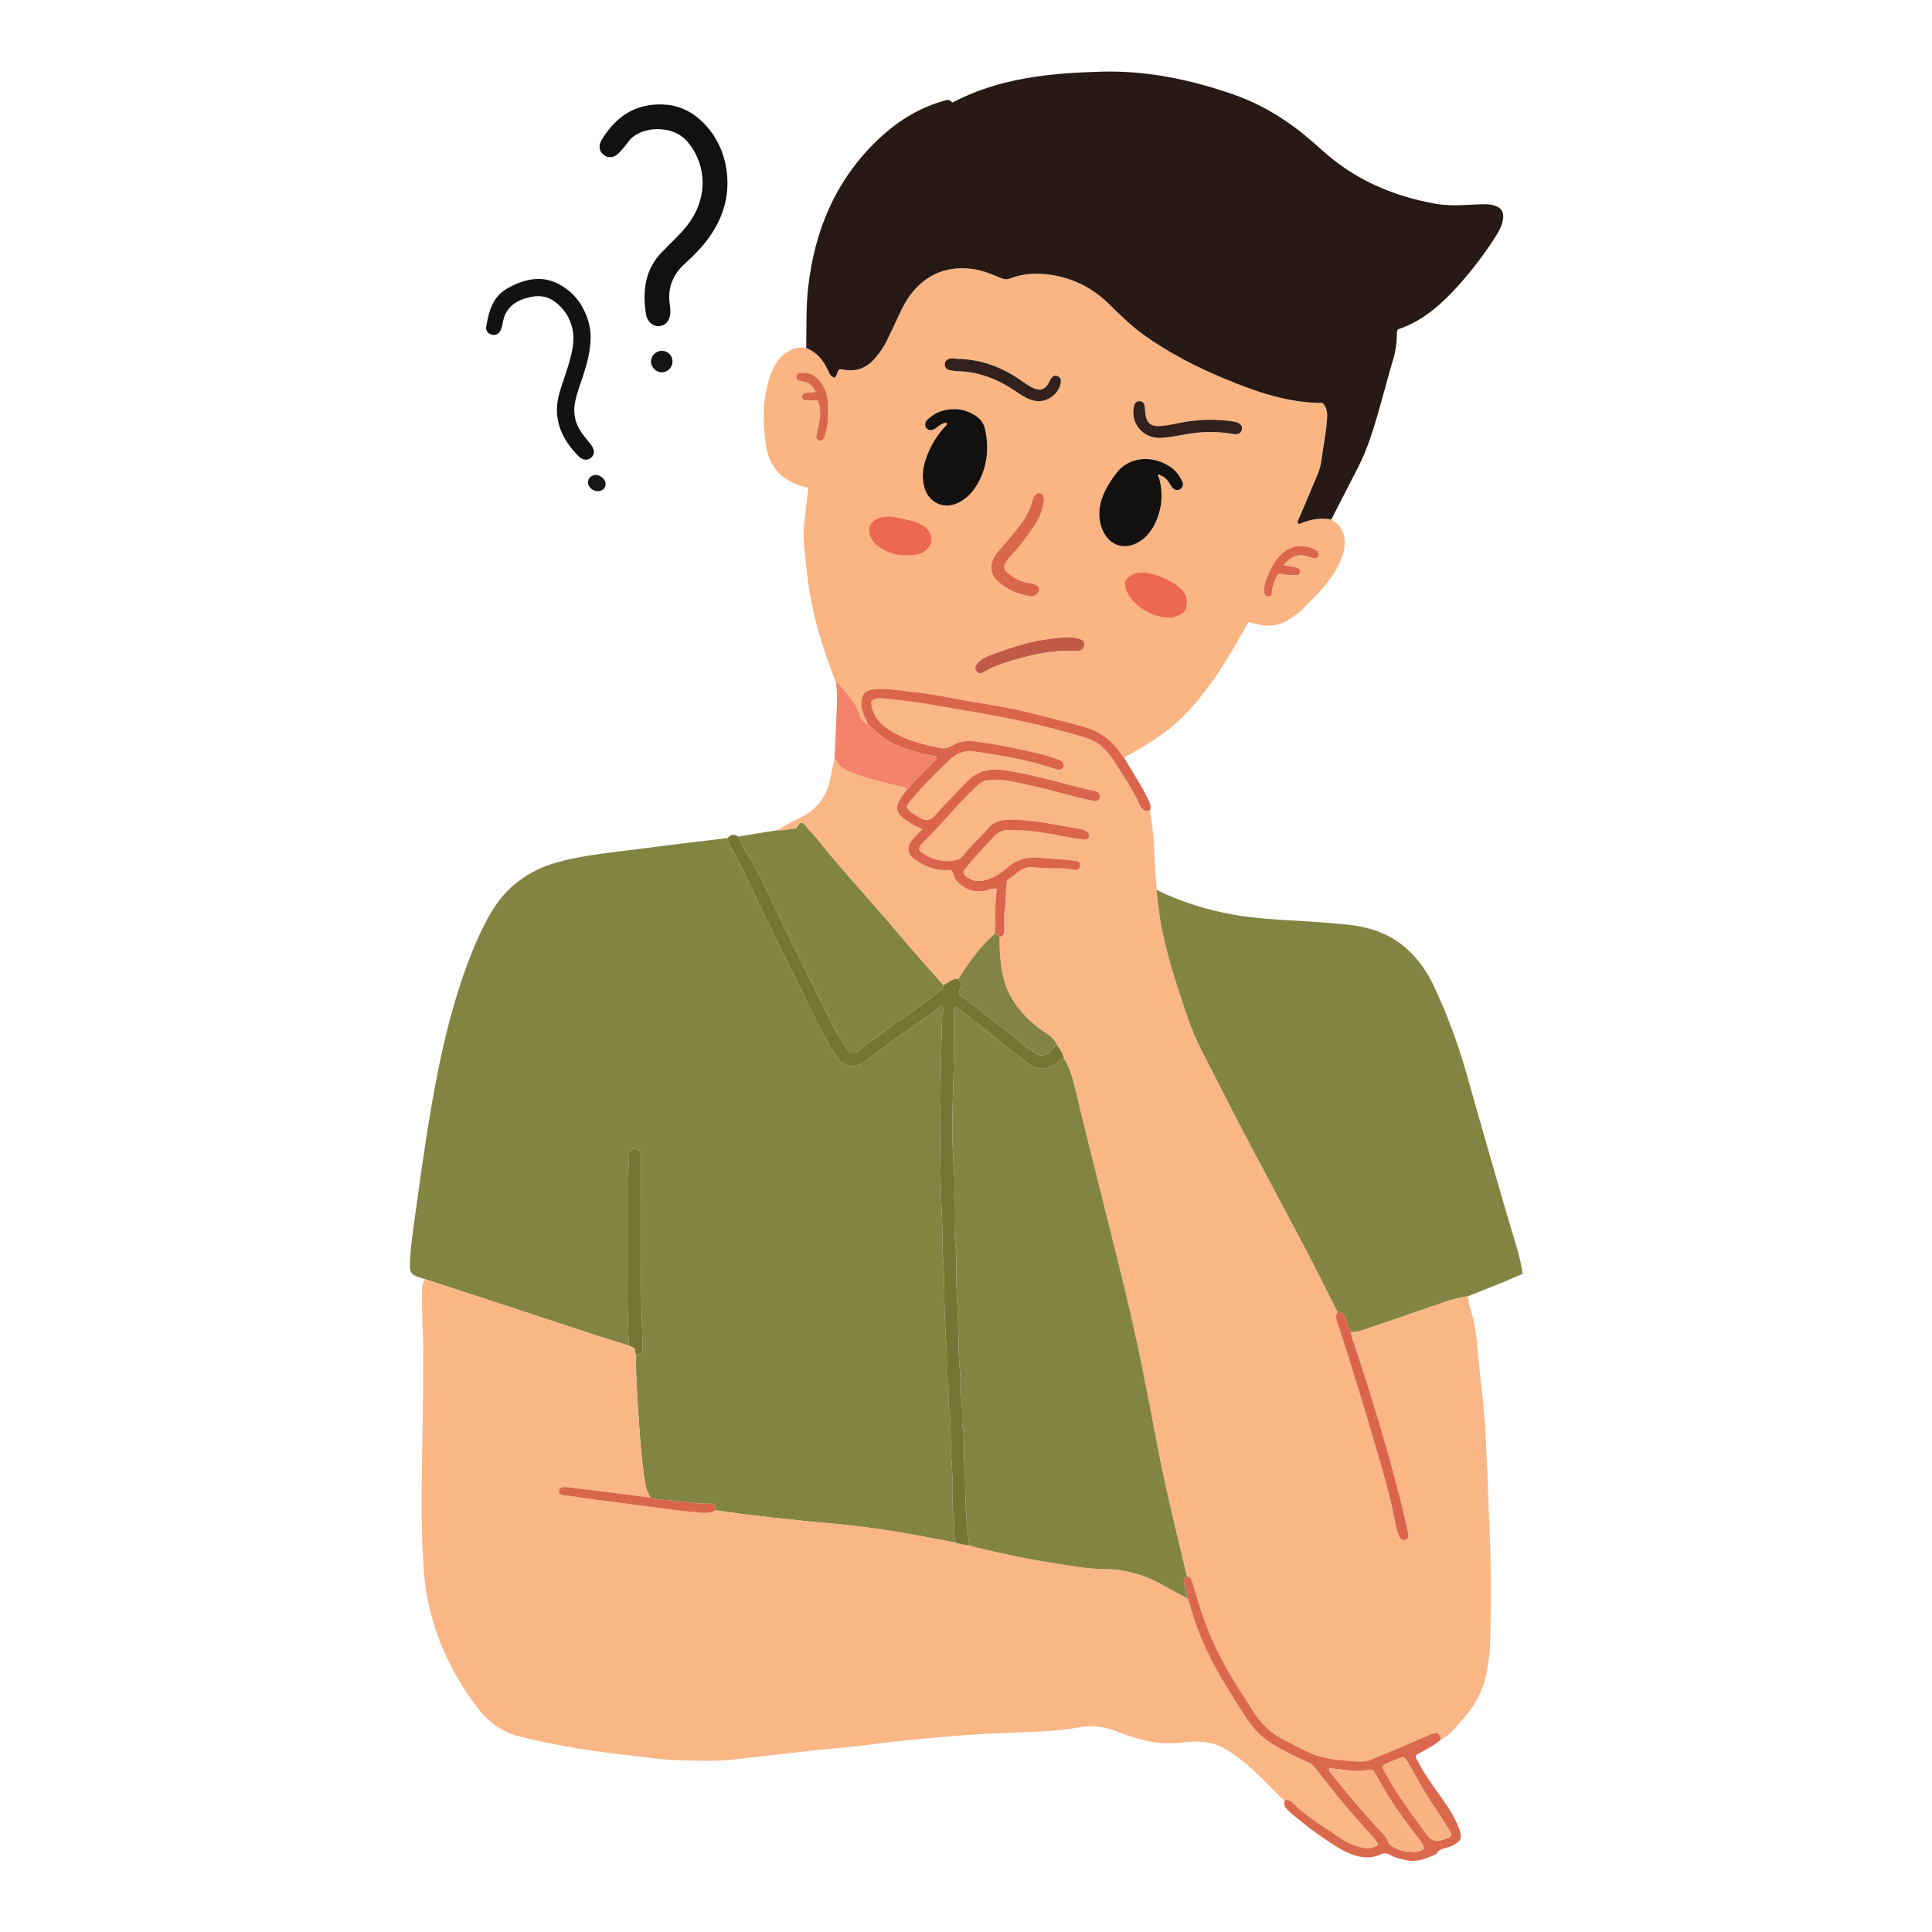 <svg xmlns="http://www.w3.org/2000/svg" xmlns:xlink="http://www.w3.org/1999/xlink" width="1024" zoomAndPan="magnify" viewBox="0 0 768 768" height="1024" preserveAspectRatio="xMidYMid meet" version="1.0"><defs><clipPath id="id1"><path d="M 162.832 333 L 380 333 L 380 614 L 162.832 614 Z M 162.832 333 " clip-rule="nonzero"/></clipPath><clipPath id="id2"><path d="M 459.418 353.5 L 605.242 353.5 L 605.242 529.676 L 459.418 529.676 Z M 459.418 353.5 " clip-rule="nonzero"/></clipPath><clipPath id="id3"><path d="M 470.273 626.559 L 581 626.559 L 581 739.73 L 470.273 739.73 Z M 470.273 626.559 " clip-rule="nonzero"/></clipPath></defs><g clip-path="url(#id1)"><path fill="#828442" d="M 162.945 503.324 C 163.031 496.668 164.07 490.109 164.961 483.547 C 166.602 471.5 168.297 459.465 170.223 447.465 C 173.926 424.418 178.578 401.598 187.129 379.75 C 189.367 374.031 191.91 368.473 194.98 363.141 C 201.016 352.648 209.949 346.016 221.539 342.773 C 229.316 340.598 237.285 339.57 245.266 338.562 C 254.039 337.453 262.812 336.332 271.586 335.25 C 277.469 334.52 283.355 333.84 289.242 333.141 C 289.117 334.32 289.691 335.285 290.207 336.262 C 291.898 339.457 293.695 342.598 295.277 345.844 C 300.152 355.875 304.914 365.957 309.789 375.984 C 312.914 382.406 316.316 388.695 319.32 395.168 C 322.156 401.273 325.098 407.312 328.367 413.199 C 329.879 415.926 331.527 418.543 333.387 421.035 C 335.141 423.375 337.516 424.168 340.312 423.668 C 341.707 423.418 342.93 422.664 344.066 421.812 C 348.234 418.695 352.352 415.504 356.582 412.477 C 361.309 409.09 366.105 405.809 370.93 402.57 C 372.203 401.719 372.961 400.117 374.66 399.75 C 375.629 401.656 374.461 403.25 374.449 404.91 C 374.402 411.828 374.031 418.758 373.965 425.66 C 373.785 444.848 373.387 464.055 374.434 483.234 C 374.754 489.141 374.41 495.047 374.91 500.98 C 375.523 508.254 375.277 515.609 375.531 522.934 C 375.797 530.547 376.703 538.152 376.27 545.793 C 376.258 545.996 376.242 546.207 376.293 546.395 C 377.57 551 376.551 555.762 377.348 560.449 C 378.008 564.359 377.863 568.457 377.91 572.434 C 378.004 580.062 378.957 587.656 378.688 595.293 C 378.629 596.898 378.406 598.578 378.758 600.109 C 379.754 604.449 378.777 608.938 379.91 613.246 C 376.465 612.586 373.02 611.93 369.574 611.266 C 361.688 609.75 353.781 608.371 345.816 607.328 C 340.043 606.566 334.266 605.895 328.457 605.422 C 321.16 604.832 313.887 603.934 306.602 603.188 C 299.211 602.434 291.852 601.477 284.508 600.367 C 283.961 597.82 283.93 597.648 281.77 597.727 C 276.324 597.918 271.004 596.691 265.605 596.344 C 263.273 596.191 260.781 596.23 258.508 595.285 C 257.535 593.527 256.836 591.695 256.492 589.676 C 254.914 580.297 254.352 570.812 253.73 561.352 C 253.234 553.77 252.672 546.168 252.879 538.555 C 255.32 538.035 255.387 538.035 255.387 535.73 C 255.387 528.816 255.039 521.902 254.91 514.996 C 254.574 497.109 254.793 479.211 254.793 461.32 C 254.793 460.516 254.848 459.703 254.77 458.906 C 254.652 457.637 253.598 456.602 252.473 456.547 C 251.246 456.484 249.906 457.602 250.008 459.012 C 250.285 462.945 249.293 466.781 249.32 470.699 C 249.48 492.09 249 513.48 249.965 534.863 C 245.945 533.621 241.902 532.441 237.906 531.133 C 219.223 525.008 200.555 518.836 181.875 512.691 C 177.52 511.254 173.152 509.855 168.969 508.5 C 165.801 507.285 162.895 507.449 162.945 503.324 " fill-opacity="1" fill-rule="nonzero"/></g><path fill="#fab685" d="M 583.586 515.262 C 583.59 517.605 584.363 519.816 585.004 522.008 C 586.871 528.328 587.188 534.836 587.805 541.32 C 588.273 546.203 588.863 551.078 589.418 555.953 C 589.699 558.441 589.785 560.949 590.051 563.449 C 590.547 568.031 590.566 572.664 590.844 577.273 C 591.52 588.398 591.652 599.547 592.191 610.676 C 592.836 624.051 592.66 637.414 592.441 650.773 C 592.352 656.141 591.746 661.543 590.48 666.863 C 588.988 673.129 585.895 678.398 581.734 683.137 C 579.418 685.773 577.293 688.609 574.348 690.633 C 573.852 690.973 573.426 691.414 572.785 691.48 C 572.113 688.785 571.363 688.332 568.809 689.402 C 564.27 691.301 559.773 693.328 555.242 695.262 C 552.008 696.641 548.715 697.887 545.508 699.324 C 541.988 700.895 538.398 700.086 534.82 699.852 C 530.191 699.539 525.586 698.914 521.324 697.047 C 517.273 695.273 513.34 693.207 509.441 691.117 C 504.742 688.594 501.07 684.949 498.25 680.418 C 495.648 676.238 492.934 672.129 490.352 667.938 C 485.805 660.559 482 652.816 478.973 644.684 C 477.148 639.785 475.762 634.754 474.211 629.766 C 473.801 628.449 473.621 626.926 471.824 626.656 C 470.656 621.777 469.48 616.898 468.316 612.02 C 465.199 598.941 462.152 585.852 459.668 572.633 C 456.258 554.496 452.77 536.363 448.508 518.41 C 441.738 489.906 434.258 461.566 427.473 433.059 C 426.461 428.805 425.312 424.488 422.91 420.695 C 422.633 418.805 421.5 417.348 420.453 415.844 C 419.566 413.758 418.121 412.176 416.227 410.934 C 414.559 409.836 412.879 408.715 411.355 407.426 C 405.016 402.051 400.223 395.688 398.555 387.305 C 397.57 382.367 397.266 377.395 397.336 372.379 C 398.914 372.23 399.234 371.184 399.238 369.828 C 399.238 367.109 399.02 364.352 399.402 361.688 C 399.957 357.824 399.684 353.934 400.281 350.012 C 401.73 348.91 403.277 347.789 404.758 346.59 C 406.77 344.961 409.18 344.352 411.562 344.758 C 416.652 345.621 421.828 344.602 426.887 345.73 C 428.027 345.992 429.207 345.648 429.348 344.188 C 429.484 342.773 428.559 342.32 427.285 342.168 C 422.199 341.566 417.102 341.242 411.992 340.918 C 407.438 340.633 403.75 342.07 400.395 344.938 C 398.25 346.77 395.93 348.406 393.266 349.398 C 390.23 350.527 387.191 350.758 384.402 348.656 C 382.652 347.332 382.555 346.77 383.969 345.004 C 387.551 340.527 391.508 336.379 395.457 332.23 C 396.969 330.645 398.582 330.02 400.762 329.973 C 408.863 329.797 416.754 331.207 424.637 332.785 C 426.699 333.195 428.789 333.465 430.871 333.738 C 431.727 333.848 432.52 333.551 432.848 332.68 C 433.238 331.637 432.594 330.934 431.805 330.418 C 431.043 329.922 430.184 329.664 429.27 329.512 C 426.203 329.008 423.148 328.438 420.09 327.887 C 413.664 326.73 407.223 325.703 400.66 325.867 C 397.629 325.945 394.836 326.77 392.855 329.16 C 389.703 332.953 385.863 336.113 382.902 340.074 C 381.777 341.582 380.121 341.961 378.402 342.168 C 374.449 342.641 370.812 341.723 367.465 339.594 C 364.828 337.922 364.719 337.223 366.836 335.023 C 369.066 332.699 371.383 330.461 373.543 328.07 C 378.199 322.926 382.734 317.676 387.781 312.906 C 389.152 311.609 390.672 310.277 392.695 310.156 C 395.309 310.004 397.957 309.867 400.535 310.332 C 409.23 311.898 417.785 314.094 426.309 316.414 C 429.016 317.152 431.766 317.734 434.5 318.379 C 435.715 318.664 436.805 318.395 437.184 317.133 C 437.57 315.848 436.703 315.059 435.609 314.574 C 435.254 314.414 434.828 314.406 434.438 314.316 C 433.066 314.008 431.691 313.715 430.336 313.367 C 420.227 310.781 410.188 307.91 399.859 306.246 C 393.836 305.273 388.59 306.152 384.172 310.895 C 379.922 315.449 375.457 319.82 371.348 324.508 C 369.895 326.172 368.297 326.297 366.48 325.496 C 365.473 325.055 364.523 324.469 363.598 323.867 C 359.055 320.926 360.234 320.398 362.68 317.445 C 367.117 312.102 372.125 307.273 377.082 302.414 C 379.766 299.781 382.875 298.156 386.844 298.633 C 388.141 298.785 389.418 299.012 390.703 299.215 C 400.227 300.711 409.711 302.367 418.867 305.496 C 419.637 305.762 420.391 306.047 421.211 305.926 C 422.691 305.707 423.305 304.133 422.383 302.961 C 421.926 302.375 421.25 302.109 420.59 301.891 C 418.492 301.191 416.406 300.441 414.266 299.902 C 405.992 297.828 397.641 296.18 389.199 294.914 C 385.348 294.336 381.781 294.355 378.441 296.41 C 376.48 297.617 374.52 297.746 372.379 297.102 C 371.133 296.723 369.832 296.531 368.566 296.211 C 362.98 294.805 357.551 293 352.781 289.656 C 349.012 287.012 346.406 283.629 346.312 278.82 C 347.531 277.652 348.918 277.469 350.348 277.605 C 354.34 278 358.34 278.348 362.312 278.891 C 367.973 279.664 373.59 280.715 379.223 281.66 C 392.578 283.91 405.902 286.277 419.012 289.715 C 423.383 290.863 427.734 292.082 432.051 293.43 C 437.363 295.086 440.758 299.102 443.562 303.59 C 446.922 308.953 450.488 314.215 453.078 320.02 C 453.906 321.867 455.066 322.727 457.09 322.156 C 458.441 329.637 458.816 337.199 459.125 344.773 C 459.246 347.766 459.781 350.727 459.723 353.73 C 460.164 357.41 460.488 361.109 461.07 364.773 C 463.219 378.215 467.602 391.047 471.918 403.891 C 473.582 408.848 475.594 413.66 478.016 418.316 C 483.355 428.57 488.496 438.93 493.875 449.164 C 502.008 464.645 510.328 480.027 518.465 495.512 C 522.996 504.137 527.316 512.879 531.727 521.57 C 530.941 522.641 530.992 523.711 531.402 524.973 C 537.203 542.703 542.594 560.555 547.832 578.461 C 550.164 586.445 552.43 594.445 554.09 602.602 C 554.648 605.34 555.047 608.145 556.211 610.73 C 556.734 611.898 557.598 612.527 558.852 612.035 C 560.004 611.582 560.047 610.57 559.793 609.492 C 558.898 605.691 558.066 601.883 557.137 598.09 C 552.051 577.332 545.723 556.938 539.117 536.625 C 538.344 534.254 537.25 531.961 536.996 529.434 C 538.836 529.613 540.574 529.125 542.277 528.535 C 552.68 524.965 563.074 521.34 573.484 517.789 C 576.773 516.668 580.121 515.707 583.586 515.262 " fill-opacity="1" fill-rule="nonzero"/><path fill="#fab685" d="M 284.508 600.367 C 291.852 601.477 299.211 602.434 306.602 603.188 C 313.887 603.934 321.16 604.832 328.457 605.422 C 334.266 605.895 340.043 606.566 345.816 607.328 C 353.781 608.371 361.688 609.75 369.574 611.266 C 373.02 611.93 376.465 612.586 379.91 613.246 C 381.672 613.801 383.473 614.148 385.312 614.301 C 386.363 614.613 387.406 614.977 388.473 615.23 C 399.219 617.793 410.027 620.09 420.965 621.668 C 426.52 622.469 432.035 623.645 437.703 623.648 C 446.301 623.66 454.422 625.652 461.949 629.91 C 465.176 631.734 468.469 633.445 471.73 635.207 L 471.711 635.168 C 471.785 635.488 472.008 635.66 472.316 635.734 C 472.734 637.18 473.133 638.633 473.574 640.07 C 475.961 647.758 478.918 655.211 482.801 662.285 C 486.336 668.719 490.281 674.91 494.191 681.109 C 497.219 685.906 500.805 690.211 505.742 693.211 C 510.305 695.984 515.062 698.367 519.93 700.531 C 521.074 701.039 521.973 701.695 522.734 702.664 C 525.758 706.547 528.805 710.406 531.879 714.242 C 535.898 719.262 540.254 723.992 544.492 728.82 C 545.695 730.191 547.23 731.43 547.863 733.406 C 546.086 734.48 544.359 734.902 542.359 734.586 C 538.91 734.043 535.824 732.723 532.957 730.762 C 529.973 728.715 526.914 726.781 523.941 724.727 C 520.641 722.438 517.301 720.145 514.516 717.262 C 513.328 716.035 512.316 715.348 510.688 715.551 C 509.449 715.176 508.785 714.098 507.938 713.266 C 502.637 708.047 497.613 702.535 491.531 698.156 C 488.074 695.66 484.461 693.434 480.219 692.727 C 476.535 692.113 472.742 692.27 469.074 692.742 C 463.039 693.527 457.273 692.574 451.555 690.922 C 448.855 690.141 446.191 689.203 443.586 688.148 C 438.797 686.211 433.898 685.77 428.84 686.664 C 423.199 687.664 417.516 688.152 411.785 688.363 C 402.852 688.688 393.918 689.039 385 689.648 C 375.895 690.27 366.805 691.141 357.723 692.051 C 351.742 692.648 345.793 693.566 339.812 694.23 C 335.027 694.766 330.223 695.102 325.434 695.594 C 320.746 696.074 316.066 696.641 311.387 697.172 C 305.309 697.863 299.223 698.484 293.156 699.266 C 285.434 700.266 277.684 699.945 269.953 699.742 C 264.547 699.598 259.164 698.891 253.785 698.227 C 250.004 697.758 246.215 697.355 242.434 696.871 C 234.27 695.828 226.148 694.547 218.094 692.887 C 213.77 692.004 209.449 691.105 205.191 689.887 C 199.129 688.16 194.312 684.547 190.539 679.746 C 180 666.34 172.895 651.266 169.738 634.457 C 168.93 630.129 168.551 625.727 168.27 621.309 C 167.137 603.41 167.715 585.5 167.992 567.609 C 168.152 557.359 168.258 547.102 168.25 536.852 C 168.246 530.023 167.66 523.195 167.789 516.359 C 167.809 515.418 167.355 510.094 168.969 508.5 C 173.152 509.855 177.52 511.254 181.875 512.691 C 200.555 518.836 219.223 525.008 237.906 531.133 C 241.902 532.441 245.945 533.621 249.965 534.863 C 250.754 535.223 251.547 535.59 252.23 535.902 C 252.738 536.812 252.258 537.812 252.879 538.555 C 252.672 546.168 253.234 553.77 253.73 561.352 C 254.352 570.812 254.914 580.297 256.492 589.676 C 256.836 591.695 257.535 593.527 258.508 595.285 C 253.055 594.598 247.605 593.906 242.152 593.227 C 236.5 592.516 230.848 591.801 225.191 591.129 C 224.512 591.051 223.781 591.141 223.117 591.316 C 222.496 591.484 222.191 592.047 222.172 592.711 C 222.148 593.383 222.426 593.867 223.086 594.086 C 223.566 594.246 224.039 594.512 224.523 594.527 C 228.039 594.645 231.445 595.531 234.926 595.906 C 239 596.352 243.055 596.934 247.117 597.469 C 252.27 598.148 257.414 598.871 262.57 599.523 C 267.227 600.113 271.887 600.742 276.562 601.152 C 279.223 601.387 281.984 601.852 284.508 600.367 " fill-opacity="1" fill-rule="nonzero"/><path fill="#fab583" d="M 325.145 159.168 C 326.129 162.223 326.258 164.844 325.699 167.594 C 325.324 169.457 325.012 171.332 324.543 173.18 C 324.301 174.129 324.848 174.75 325.613 175.109 C 326.582 175.566 327.117 174.828 327.535 174.145 C 327.785 173.73 327.801 173.191 327.973 172.723 C 329.445 168.754 329.207 164.621 329.125 160.504 C 329.066 157.621 328.227 154.941 326.684 152.543 C 324.969 149.871 322.602 148.129 319.234 148.211 C 318.137 148.23 316.832 148.055 316.562 149.523 C 316.277 151.062 317.582 151.234 318.652 151.52 C 319.039 151.621 319.426 151.746 319.82 151.82 C 321.992 152.227 323.129 153.75 324.23 155.684 C 322.879 156.281 321.66 155.961 320.508 156.121 C 319.477 156.262 318.832 156.793 318.871 157.898 C 318.914 158.977 319.695 159.156 320.559 159.164 C 322.051 159.176 323.543 159.168 325.145 159.168 Z M 510.262 224.633 C 512.781 221.367 515.613 220.164 519.215 220.992 C 519.996 221.172 520.742 221.484 521.504 221.742 C 522.555 222.094 523.59 222.105 524.086 220.965 C 524.59 219.801 523.715 219.094 522.852 218.531 C 522.352 218.211 521.785 217.965 521.215 217.785 C 515.656 216.035 511.094 217.633 507.473 222.441 C 505.77 224.699 504.57 227.262 503.539 229.875 C 502.809 231.723 502.23 233.684 502.641 235.742 C 502.82 236.645 503.43 237.113 504.367 237.066 C 505.246 237.027 505.609 236.465 505.59 235.668 C 505.539 233.691 506.371 231.945 507.012 230.168 C 507.766 228.066 508.219 227.84 510.383 228.316 C 511.68 228.605 512.973 228.578 514.27 228.637 C 515.262 228.676 516.52 228.844 516.762 227.562 C 517.016 226.215 516.027 225.668 514.77 225.484 C 513.41 225.293 512.07 224.98 510.262 224.633 Z M 423.09 258.73 C 425.172 258.73 426.891 258.828 428.59 258.703 C 429.902 258.602 430.883 257.777 431.047 256.426 C 431.227 254.953 430.184 254.301 428.941 253.914 C 428.074 253.641 427.195 253.504 426.281 253.438 C 422.641 253.191 419.035 253.715 415.484 254.227 C 408.098 255.289 401.059 257.758 394.074 260.305 C 392.008 261.062 390 262.051 388.473 263.762 C 387.633 264.703 387.406 265.676 388.168 266.754 C 388.996 267.926 390.027 267.762 391.078 267.129 C 395.52 264.441 400.461 263.074 405.402 261.684 C 411.312 260.02 417.289 258.789 423.09 258.73 Z M 461.285 174.082 C 464.004 173.887 467.086 173.449 470.152 172.844 C 476.625 171.566 483.129 171.328 489.656 172.418 C 490.051 172.48 490.449 172.562 490.848 172.602 C 492.211 172.719 493.234 172.23 493.641 170.859 C 494.02 169.582 493.301 168.484 491.707 167.926 C 491.051 167.699 490.344 167.582 489.648 167.48 C 483.016 166.492 476.41 166.699 469.836 167.949 C 466.969 168.496 464.121 169.172 461.207 169.359 C 457.477 169.598 455.809 168.199 455.289 164.488 C 455.152 163.496 455.199 162.477 455.047 161.488 C 454.855 160.254 454.125 159.438 452.812 159.484 C 451.648 159.523 451.07 160.324 450.812 161.41 C 449.234 168.074 454.113 174.223 461.285 174.082 Z M 382.188 142.727 C 380.484 142.766 379.098 142.25 377.691 142.547 C 376.512 142.797 375.652 143.445 375.594 144.754 C 375.535 146.043 376.219 146.902 377.441 147.133 C 378.816 147.398 380.227 147.555 381.625 147.602 C 385.277 147.715 388.773 148.48 392.23 149.641 C 396.664 151.121 400.648 153.406 404.477 156.016 C 406.645 157.492 408.859 158.875 411.504 159.344 C 416.145 160.18 421.031 156.648 421.68 152.012 C 421.836 150.879 421.512 149.988 420.453 149.531 C 419.375 149.07 418.469 149.488 417.848 150.422 C 417.406 151.086 417.109 151.848 416.699 152.539 C 415.32 154.848 413.602 155.414 411.086 154.422 C 409.289 153.711 407.77 152.559 406.211 151.453 C 398.914 146.293 390.898 143.137 382.188 142.727 Z M 414.977 199.207 C 414.977 197.82 415.148 196.516 413.57 196.086 C 412.355 195.754 411.375 196.473 410.711 198.145 C 410.527 198.605 410.355 199.082 410.223 199.562 C 409.246 203.102 407.488 206.195 405.246 209.109 C 402.551 212.609 399.676 215.945 396.766 219.258 C 393.352 223.141 393.121 227.613 396.418 230.805 C 399.984 234.254 404.371 236.156 409.238 236.977 C 409.934 237.094 410.633 237.027 411.309 236.73 C 412.324 236.277 412.934 235.5 412.98 234.418 C 413.023 233.398 412.309 232.734 411.441 232.383 C 410.613 232.043 409.723 231.801 408.832 231.688 C 405.836 231.312 403.297 229.93 400.969 228.129 C 398.828 226.477 398.719 225.281 400.16 222.996 C 400.703 222.133 401.371 221.402 402.062 220.672 C 405.961 216.586 409.273 212.043 412.203 207.242 C 413.719 204.762 414.559 201.938 414.977 199.207 Z M 360.609 220.766 C 363.145 220.949 365.551 220.602 367.723 219.02 C 370.777 216.805 371.215 213.262 368.695 210.418 C 367.312 208.855 365.547 207.957 363.59 207.375 C 360.52 206.465 357.43 205.734 354.223 205.348 C 352.188 205.098 350.402 205.461 348.703 206.203 C 345.57 207.578 344.641 210.652 346.148 213.75 C 346.82 215.141 347.777 216.242 349.047 217.137 C 352.512 219.574 356.258 221.078 360.609 220.766 Z M 464.398 245.52 C 465.785 245.746 467.387 245.148 468.969 244.48 C 470.367 243.887 471.305 242.801 471.609 241.375 C 472.25 238.41 471.527 235.754 469.168 233.754 C 465.891 230.98 462.043 229.238 457.934 228.164 C 455.125 227.426 452.301 226.918 449.531 228.762 C 447.262 230.266 446.629 231.359 447.441 233.973 C 449.324 240.008 457.145 245.453 464.398 245.52 Z M 376.5 168.16 C 376.289 169.352 375.418 169.809 374.84 170.473 C 371.434 174.414 369.055 178.914 367.598 183.895 C 366.77 186.734 366.602 189.625 367.164 192.551 C 368.617 200.141 375.789 203.25 382.32 199.102 C 384.652 197.621 386.516 195.672 387.98 193.336 C 392.391 186.312 393.273 178.707 391.613 170.719 C 391.125 168.352 389.75 166.508 387.723 165.184 C 383.785 162.621 379.52 162.051 375.008 163.184 C 372.719 163.754 370.738 164.957 368.996 166.512 C 367.613 167.75 367.406 169.145 368.305 170.203 C 369.156 171.207 370.34 171.254 371.816 170.312 C 372.406 169.938 372.93 169.449 373.535 169.094 C 374.371 168.602 375.168 167.918 376.5 168.16 Z M 461.18 188.941 C 462.824 189.414 463.902 190.574 464.805 191.941 C 465.191 192.527 465.508 193.176 465.953 193.711 C 466.883 194.836 468.148 195.129 469.145 194.453 C 470.207 193.738 470.492 192.684 470.008 191.543 C 468.836 188.789 467.004 186.594 464.387 185.051 C 457.129 180.758 448.652 181.855 443.906 187.883 C 441.855 190.484 440.07 193.312 438.738 196.359 C 436.824 200.738 436.328 205.277 437.969 209.875 C 440.598 217.25 447.66 219.324 453.953 214.613 C 456.172 212.953 457.812 210.812 459.02 208.336 C 461.969 202.293 462.535 196.039 460.625 189.582 C 460.809 189.367 460.992 189.152 461.18 188.941 Z M 529.176 206.559 C 534.07 209.273 535.316 213.738 534.152 218.91 C 533.086 223.66 530.641 227.656 527.742 231.418 C 524.852 235.172 521.477 238.492 518.121 241.828 C 516.246 243.695 514.109 245.18 511.887 246.559 C 508.164 248.852 504.129 249.125 499.953 248.18 C 498.793 247.914 497.645 247.594 496.336 247.262 C 493.832 251.582 491.41 255.855 488.895 260.078 C 483.473 269.172 477.395 277.758 469.828 285.254 C 464.559 290.469 458.418 294.445 452.105 298.211 C 450.383 299.238 448.574 300.129 446.809 301.082 C 446.23 300.793 445.988 300.23 445.652 299.727 C 442.059 294.359 437.328 290.684 430.949 288.953 C 423.395 286.914 415.84 284.906 408.238 283.055 C 398.492 280.672 388.523 279.512 378.703 277.539 C 372.512 276.301 366.27 275.395 360.004 274.691 C 356.02 274.242 352.035 273.629 347.996 273.906 C 344.02 274.18 342.383 275.926 342.398 279.828 C 342.406 281.699 343 283.371 343.727 285.039 C 344.125 285.953 344.797 286.75 344.871 287.805 C 342.816 287.016 341.859 285.09 341.34 283.344 C 340.516 280.551 338.824 278.434 337.113 276.27 C 336.07 274.953 334.773 273.848 333.887 272.383 C 333.57 271.867 333.035 271.559 332.375 271.586 C 330.293 266.043 328.254 260.48 326.496 254.828 C 324.082 247.055 322.309 239.152 321.176 231.082 C 320.492 226.211 320.16 221.316 319.598 216.441 C 319.043 211.625 319.898 206.832 320.387 202.039 C 320.652 199.375 321 196.715 321.336 193.883 C 318.91 193.457 316.879 192.707 314.895 191.754 C 308.719 188.793 305.547 183.664 304.516 177.156 C 303.129 168.457 303.09 159.742 305.613 151.203 C 306.875 146.938 308.586 142.875 312.508 140.199 C 314.953 138.531 317.555 137.812 320.48 138.316 C 324.867 140.094 327.559 143.488 329.359 147.703 C 329.859 148.867 330.496 149.824 331.836 150.113 C 332.891 149.266 332.598 147.629 333.805 146.711 C 334.414 146.801 335.098 146.898 335.781 147.004 C 340.57 147.781 344.48 146.203 347.648 142.598 C 349.586 140.395 351.277 138.02 352.559 135.387 C 354.273 131.859 355.91 128.297 357.57 124.746 C 358.852 122.008 360.227 119.32 362.09 116.922 C 368.473 108.723 376.816 105.5 387.094 106.996 C 391.043 107.57 394.605 109.188 398.238 110.641 C 399.34 111.078 400.242 111.164 401.375 110.723 C 406.871 108.582 412.602 108.398 418.324 109.328 C 427.121 110.758 434.676 114.754 441.023 121.016 C 445.398 125.324 449.762 129.625 454.785 133.215 C 464.754 140.324 475.57 145.879 486.828 150.559 C 499.305 155.742 512.004 160.191 525.781 160.168 C 527.316 161.84 527.684 163.766 527.566 166 C 527.246 171.949 525.93 177.75 525.191 183.629 C 524.953 185.543 524.309 187.336 523.555 189.102 C 521.16 194.746 518.77 200.395 516.406 206.055 C 516.125 206.719 515.383 207.402 516.293 208.316 C 520.398 206.656 524.652 205.539 529.176 206.559 " fill-opacity="1" fill-rule="nonzero"/><path fill="#261916" d="M 529.176 206.559 C 524.652 205.539 520.398 206.656 516.293 208.316 C 515.383 207.402 516.125 206.719 516.406 206.055 C 518.77 200.395 521.16 194.746 523.555 189.102 C 524.309 187.336 524.953 185.543 525.191 183.629 C 525.93 177.75 527.246 171.949 527.566 166 C 527.684 163.766 527.316 161.84 525.781 160.168 C 512.004 160.191 499.305 155.742 486.828 150.559 C 475.57 145.879 464.754 140.324 454.785 133.215 C 449.762 129.625 445.398 125.324 441.023 121.016 C 434.676 114.754 427.121 110.758 418.324 109.328 C 412.602 108.398 406.871 108.582 401.375 110.723 C 400.242 111.164 399.34 111.078 398.238 110.641 C 394.605 109.188 391.043 107.57 387.094 106.996 C 376.816 105.5 368.473 108.723 362.09 116.922 C 360.227 119.32 358.852 122.008 357.57 124.746 C 355.91 128.297 354.273 131.859 352.559 135.387 C 351.277 138.02 349.586 140.395 347.648 142.598 C 344.48 146.203 340.57 147.781 335.781 147.004 C 335.098 146.898 334.414 146.801 333.805 146.711 C 332.598 147.629 332.891 149.266 331.836 150.113 C 330.496 149.824 329.859 148.867 329.359 147.703 C 327.559 143.488 324.867 140.094 320.48 138.316 C 320.648 130.27 320.352 122.215 321.266 114.184 C 323.816 91.648 332.109 71.797 348.633 55.852 C 356.043 48.699 364.559 43.25 374.516 40.254 C 375.961 39.82 377.441 39.172 378.527 40.801 C 397.211 30.973 417.371 29.047 437.809 28.492 C 455.973 27.992 473.457 31.676 490.48 37.621 C 502.203 41.711 512.543 48.316 521.891 56.461 C 524.32 58.578 526.676 60.785 529.18 62.809 C 541.121 72.461 554.879 78.082 569.867 80.859 C 574.031 81.629 578.273 81.734 582.512 81.477 C 585.023 81.32 587.539 81.242 590.059 81.18 C 591.363 81.148 592.668 81.277 593.938 81.668 C 596.785 82.547 597.867 84.141 597.465 87.102 C 597.098 89.758 595.801 92.055 594.387 94.258 C 589.965 101.129 585.02 107.602 579.562 113.684 C 578.754 114.582 577.926 115.465 577.09 116.332 C 570.945 122.711 564.156 128.145 555.789 130.875 C 555.129 131.668 555.297 132.402 555.285 133.086 C 555.219 136.328 554.805 139.535 553.879 142.625 C 550.758 153.027 548.281 163.621 544.797 173.918 C 543.348 178.215 541.617 182.395 539.531 186.426 C 536.066 193.129 532.625 199.848 529.176 206.559 " fill-opacity="1" fill-rule="nonzero"/><g clip-path="url(#id2)"><path fill="#828442" d="M 583.586 515.262 C 580.121 515.707 576.773 516.668 573.484 517.789 C 563.074 521.34 552.68 524.965 542.277 528.535 C 540.574 529.125 538.836 529.613 536.996 529.434 C 536.098 527.871 535.637 526.141 535.047 524.453 C 534.5 522.898 533.727 521.5 531.727 521.57 C 527.316 512.879 522.996 504.137 518.465 495.512 C 510.328 480.027 502.008 464.645 493.875 449.164 C 488.496 438.93 483.355 428.57 478.016 418.316 C 475.594 413.66 473.582 408.848 471.918 403.891 C 467.602 391.047 463.219 378.215 461.07 364.773 C 460.488 361.109 460.164 357.41 459.723 353.73 C 469.445 358.5 479.668 361.707 490.324 363.59 C 496.48 364.68 502.688 365.238 508.914 365.613 C 517.852 366.152 526.793 366.625 535.703 367.566 C 544.844 368.527 553.16 371.387 559.973 377.852 C 564.117 381.781 567.324 386.359 569.758 391.512 C 575.008 402.633 579.324 414.102 582.703 425.926 C 589.445 449.516 596.062 473.141 603.141 496.625 C 604.07 499.703 604.766 502.836 605.242 506.379 C 598.102 509.504 590.855 512.406 583.586 515.262 " fill-opacity="1" fill-rule="nonzero"/></g><path fill="#828442" d="M 293.465 332.539 C 297.117 331.945 300.766 331.344 304.418 330.754 C 306 330.5 307.582 330.258 309.164 330.016 C 311.695 330.23 314.102 329.289 316.523 329.344 C 318.18 326.391 318.844 326.281 320.742 328.805 C 322.02 330.5 323.605 331.91 324.91 333.559 C 335.07 346.391 346.371 358.242 356.852 370.801 C 362.766 377.879 368.988 384.707 375.07 391.648 C 375.07 392.535 374.613 393.188 373.934 393.676 C 369.949 396.531 366.34 399.871 362.191 402.527 C 358.48 404.902 354.832 407.375 351.367 410.117 C 347.84 412.914 344.094 415.43 340.516 418.164 C 339.25 419.133 338.34 418.898 337.422 417.82 C 337.035 417.363 336.684 416.875 336.328 416.391 C 333.883 413.066 331.98 409.398 330.141 405.734 C 322.941 391.367 315.887 376.93 308.777 362.52 C 308.559 362.066 308.336 361.621 308.133 361.156 C 305.297 354.609 302.012 348.289 298.609 342.023 C 296.891 338.863 294.801 335.906 293.465 332.539 " fill-opacity="1" fill-rule="nonzero"/><path fill="#fab685" d="M 375.07 391.648 C 368.988 384.707 362.766 377.879 356.852 370.801 C 346.371 358.242 335.07 346.391 324.91 333.559 C 323.605 331.91 322.02 330.5 320.742 328.805 C 318.844 326.281 318.18 326.391 316.523 329.344 C 314.102 329.289 311.695 330.23 309.164 330.016 C 312.016 328.16 315 326.535 318.059 325.062 C 325.109 321.66 329.078 316.059 330.305 308.383 C 330.664 306.121 331.246 303.891 331.723 301.645 C 331.906 301.723 332.199 301.746 332.258 301.879 C 333.59 304.824 336.035 306.262 338.977 307.324 C 345.176 309.562 351.527 311.199 357.957 312.57 C 358.957 312.781 359.91 312.961 360.586 313.801 C 359.809 314.844 358.988 315.859 358.258 316.938 C 355.676 320.766 356.109 323.117 359.871 325.816 C 361.895 327.27 364.004 328.574 366.637 329.609 C 365.133 331.188 363.77 332.492 362.559 333.922 C 360.324 336.543 360.652 339.477 363.441 341.461 C 367.27 344.184 371.395 346.141 376.277 345.852 C 376.965 345.812 377.688 345.719 378.391 346.121 C 379.176 347.441 379.254 349.105 380.453 350.34 C 383.742 353.723 387.551 355.023 392.199 353.926 C 393.395 353.641 394.578 352.879 396.289 353.422 C 395.395 359.297 395.695 365.191 395.562 371.078 C 389.648 376.234 385.133 382.52 381.012 389.121 C 378.574 388.887 376.977 390.629 375.07 391.648 " fill-opacity="1" fill-rule="nonzero"/><path fill="#757633" d="M 375.07 391.648 C 376.977 390.629 378.574 388.887 381.016 389.121 C 381.488 390.238 382.684 391.012 381.902 392.641 C 380.781 394.988 380.984 395.023 383.156 396.695 C 388.852 401.086 394.594 405.418 400.266 409.84 C 403.891 412.66 407.258 415.812 411.094 418.355 C 413.664 420.059 415.234 419.895 417.543 417.809 C 418.418 417.02 419.066 415.883 420.453 415.844 C 421.5 417.348 422.633 418.805 422.906 420.695 C 421.75 420.656 421.188 421.586 420.395 422.176 C 416.508 425.051 413.473 425.984 408.887 422.875 C 405.902 420.852 403.137 418.543 400.34 416.266 C 395.691 412.473 390.902 408.852 386.219 405.094 C 384.168 403.445 382.273 401.5 379.914 400.398 C 379.211 400.852 379.301 401.387 379.293 401.871 C 379.086 412.91 379.289 423.941 378.828 434.992 C 378.422 444.793 378.434 454.641 379.164 464.496 C 379.918 474.691 378.863 484.961 379.824 495.191 C 380.383 501.176 380.004 507.207 380.312 513.227 C 380.695 520.625 381.043 528.055 381.059 535.477 C 381.07 541.395 382.129 547.273 381.711 553.203 C 381.699 553.402 381.695 553.613 381.746 553.805 C 383.004 558.512 382.023 563.367 382.785 568.156 C 383.504 572.672 383.016 577.336 383.371 581.957 C 383.891 588.738 383.555 595.578 384.055 602.395 C 384.348 606.387 384.715 610.352 385.312 614.305 C 383.473 614.148 381.672 613.801 379.91 613.246 C 378.777 608.938 379.754 604.449 378.758 600.109 C 378.406 598.578 378.629 596.898 378.688 595.293 C 378.957 587.656 378.004 580.062 377.91 572.434 C 377.863 568.457 378.008 564.359 377.348 560.449 C 376.551 555.762 377.57 551 376.293 546.395 C 376.242 546.207 376.258 545.996 376.27 545.793 C 376.703 538.152 375.797 530.547 375.531 522.934 C 375.277 515.609 375.523 508.254 374.91 500.98 C 374.41 495.047 374.754 489.141 374.434 483.234 C 373.387 464.055 373.785 444.848 373.965 425.66 C 374.031 418.758 374.402 411.828 374.449 404.91 C 374.461 403.25 375.629 401.656 374.66 399.75 C 372.961 400.117 372.203 401.719 370.93 402.57 C 366.105 405.809 361.309 409.09 356.582 412.477 C 352.352 415.504 348.234 418.695 344.066 421.812 C 342.93 422.664 341.707 423.418 340.312 423.668 C 337.516 424.168 335.141 423.375 333.387 421.035 C 331.527 418.543 329.879 415.926 328.367 413.199 C 325.098 407.312 322.156 401.273 319.32 395.168 C 316.316 388.695 312.914 382.406 309.789 375.984 C 304.914 365.957 300.152 355.875 295.277 345.844 C 293.695 342.598 291.898 339.457 290.207 336.262 C 289.691 335.285 289.117 334.32 289.242 333.141 C 290.461 331.621 291.883 331.523 293.465 332.539 C 294.801 335.906 296.891 338.863 298.609 342.023 C 302.012 348.289 305.297 354.609 308.133 361.156 C 308.336 361.621 308.559 362.066 308.777 362.52 C 315.887 376.93 322.941 391.367 330.141 405.734 C 331.98 409.398 333.883 413.066 336.328 416.391 C 336.684 416.875 337.035 417.363 337.422 417.82 C 338.34 418.898 339.25 419.133 340.516 418.164 C 344.094 415.43 347.84 412.914 351.367 410.117 C 354.832 407.375 358.48 404.902 362.191 402.527 C 366.34 399.871 369.949 396.531 373.934 393.676 C 374.613 393.188 375.07 392.535 375.07 391.648 " fill-opacity="1" fill-rule="nonzero"/><path fill="#da654b" d="M 395.562 371.078 C 395.695 365.191 395.395 359.297 396.289 353.422 C 394.578 352.879 393.395 353.641 392.199 353.926 C 387.551 355.023 383.742 353.723 380.453 350.34 C 379.254 349.105 379.176 347.441 378.391 346.121 C 377.688 345.719 376.965 345.812 376.277 345.852 C 371.395 346.141 367.27 344.184 363.441 341.461 C 360.652 339.477 360.324 336.543 362.559 333.922 C 363.77 332.492 365.133 331.188 366.637 329.609 C 364.004 328.574 361.895 327.27 359.871 325.816 C 356.109 323.117 355.676 320.766 358.258 316.938 C 358.988 315.859 359.809 314.844 360.586 313.801 C 361.586 312.688 362.547 311.535 363.594 310.469 C 366.195 307.816 368.844 305.207 371.449 302.562 C 371.906 302.098 372.641 301.703 372.203 300.707 C 367.578 300.145 363.141 298.641 358.684 297.172 C 353.492 295.461 349.387 292.164 345.57 288.422 C 345.324 288.207 345.082 287.996 344.836 287.789 L 344.871 287.805 C 344.797 286.75 344.125 285.953 343.727 285.039 C 343 283.371 342.406 281.699 342.398 279.828 C 342.383 275.926 344.02 274.18 347.996 273.906 C 352.035 273.629 356.02 274.242 360.004 274.691 C 366.27 275.395 372.512 276.301 378.703 277.539 C 388.523 279.512 398.492 280.672 408.238 283.055 C 415.84 284.906 423.395 286.914 430.949 288.953 C 437.328 290.684 442.059 294.359 445.652 299.727 C 445.988 300.23 446.23 300.793 446.809 301.082 C 448.848 304.496 450.848 307.934 452.941 311.316 C 454.363 313.609 455.52 316.027 456.73 318.426 C 457.348 319.652 457.598 320.852 457.09 322.156 C 455.066 322.727 453.906 321.867 453.078 320.02 C 450.488 314.215 446.922 308.953 443.562 303.59 C 440.758 299.102 437.363 295.086 432.051 293.43 C 427.734 292.082 423.383 290.863 419.012 289.715 C 405.902 286.277 392.578 283.91 379.223 281.66 C 373.59 280.715 367.973 279.664 362.312 278.891 C 358.34 278.348 354.34 278 350.348 277.605 C 348.918 277.469 347.531 277.652 346.312 278.82 C 346.406 283.629 349.012 287.012 352.781 289.656 C 357.551 293 362.98 294.805 368.566 296.211 C 369.832 296.531 371.133 296.723 372.379 297.102 C 374.52 297.746 376.48 297.617 378.441 296.41 C 381.781 294.355 385.348 294.336 389.199 294.914 C 397.641 296.18 405.992 297.828 414.266 299.902 C 416.406 300.441 418.492 301.191 420.59 301.891 C 421.25 302.109 421.926 302.375 422.383 302.961 C 423.305 304.133 422.691 305.707 421.211 305.926 C 420.391 306.047 419.637 305.762 418.867 305.496 C 409.711 302.367 400.227 300.711 390.703 299.215 C 389.418 299.012 388.141 298.785 386.844 298.633 C 382.875 298.156 379.766 299.781 377.082 302.414 C 372.125 307.273 367.117 312.102 362.68 317.445 C 360.234 320.398 359.055 320.926 363.598 323.867 C 364.523 324.469 365.473 325.055 366.48 325.496 C 368.297 326.297 369.895 326.172 371.348 324.508 C 375.457 319.82 379.922 315.449 384.172 310.895 C 388.59 306.152 393.836 305.273 399.859 306.246 C 410.188 307.91 420.227 310.781 430.336 313.367 C 431.691 313.715 433.066 314.008 434.438 314.316 C 434.828 314.406 435.254 314.414 435.609 314.574 C 436.703 315.059 437.57 315.848 437.184 317.133 C 436.805 318.395 435.715 318.664 434.5 318.379 C 431.766 317.734 429.016 317.152 426.309 316.414 C 417.785 314.094 409.23 311.898 400.535 310.332 C 397.957 309.867 395.309 310.004 392.695 310.156 C 390.672 310.277 389.152 311.609 387.781 312.906 C 382.734 317.676 378.199 322.926 373.543 328.07 C 371.383 330.461 369.066 332.699 366.836 335.023 C 364.719 337.223 364.828 337.922 367.465 339.594 C 370.812 341.723 374.449 342.641 378.402 342.168 C 380.121 341.961 381.777 341.582 382.902 340.074 C 385.863 336.113 389.703 332.953 392.855 329.16 C 394.836 326.77 397.629 325.945 400.66 325.867 C 407.223 325.703 413.664 326.73 420.09 327.887 C 423.148 328.438 426.203 329.008 429.27 329.512 C 430.184 329.664 431.043 329.922 431.805 330.418 C 432.594 330.934 433.238 331.637 432.848 332.68 C 432.52 333.551 431.727 333.848 430.871 333.738 C 428.789 333.465 426.699 333.195 424.637 332.785 C 416.754 331.207 408.863 329.797 400.762 329.973 C 398.582 330.02 396.969 330.645 395.457 332.23 C 391.508 336.379 387.551 340.527 383.969 345.004 C 382.555 346.77 382.652 347.332 384.402 348.656 C 387.191 350.758 390.23 350.527 393.266 349.398 C 395.93 348.406 398.25 346.77 400.395 344.938 C 403.75 342.07 407.438 340.633 411.992 340.918 C 417.102 341.242 422.199 341.566 427.285 342.168 C 428.559 342.32 429.484 342.773 429.348 344.188 C 429.207 345.648 428.027 345.992 426.887 345.73 C 421.828 344.602 416.652 345.621 411.562 344.758 C 409.18 344.352 406.77 344.961 404.758 346.59 C 403.277 347.789 401.73 348.91 400.281 350.012 C 399.684 353.934 399.957 357.824 399.402 361.688 C 399.02 364.352 399.238 367.109 399.238 369.828 C 399.234 371.184 398.914 372.23 397.336 372.379 C 396.746 371.945 396.152 371.512 395.562 371.078 " fill-opacity="1" fill-rule="nonzero"/><g clip-path="url(#id3)"><path fill="#da684c" d="M 549.844 701.809 C 549.562 702.656 549.828 703.191 550.133 703.727 C 551.43 705.992 552.656 708.297 554.035 710.512 C 558.066 716.992 562.664 723.078 567.152 729.246 C 568.891 731.629 570.555 732.18 573.254 731.414 C 577.395 730.246 577.656 729.781 575.406 726.293 C 571.105 719.629 566.547 713.133 562.785 706.133 C 561.648 704.012 560.414 701.941 559.199 699.859 C 558.73 699.059 558.16 698.199 557.074 698.656 C 554.605 699.691 551.992 700.43 549.844 701.809 Z M 566.113 734.809 C 565.539 732.836 564.395 731.426 563.293 730.016 C 559.219 724.801 555.285 719.504 551.785 713.867 C 549.926 710.875 548.348 707.742 546.488 704.762 C 545.883 703.789 545.316 703.266 544.098 703.547 C 540.922 704.277 537.75 704.125 534.551 703.574 C 532.523 703.223 530.449 703.141 528.414 702.945 C 528.262 703.656 528.523 704.098 528.828 704.488 C 530.633 706.766 532.441 709.039 534.281 711.293 C 538.469 716.418 542.848 721.371 547.258 726.305 C 548.773 728.004 550.82 729.449 551.578 731.645 C 552.203 733.445 553.508 734.086 554.945 734.777 C 556.402 735.48 557.988 735.941 559.566 736.004 C 561.688 736.082 563.996 736.703 566.113 734.809 Z M 510.688 715.551 C 512.316 715.348 513.328 716.035 514.516 717.262 C 517.301 720.145 520.641 722.438 523.941 724.727 C 526.914 726.781 529.973 728.715 532.957 730.762 C 535.824 732.723 538.91 734.043 542.359 734.586 C 544.359 734.902 546.086 734.48 547.863 733.406 C 547.23 731.43 545.695 730.191 544.492 728.82 C 540.254 723.992 535.898 719.262 531.879 714.242 C 528.805 710.406 525.758 706.547 522.734 702.664 C 521.973 701.695 521.074 701.039 519.93 700.531 C 515.062 698.367 510.305 695.984 505.742 693.211 C 500.805 690.211 497.219 685.906 494.191 681.109 C 490.281 674.91 486.336 668.719 482.801 662.285 C 478.918 655.211 475.961 647.758 473.574 640.07 C 473.133 638.633 472.734 637.18 472.316 635.734 C 472.113 635.547 471.91 635.355 471.711 635.168 L 471.73 635.207 C 471.984 633.262 471.266 631.477 470.77 629.664 C 470.418 628.363 470.441 627.297 471.824 626.656 C 473.621 626.926 473.801 628.449 474.211 629.766 C 475.762 634.754 477.148 639.785 478.973 644.684 C 482 652.816 485.805 660.559 490.352 667.938 C 492.934 672.129 495.648 676.238 498.25 680.418 C 501.07 684.949 504.742 688.594 509.441 691.117 C 513.34 693.207 517.273 695.273 521.324 697.047 C 525.586 698.914 530.191 699.539 534.82 699.852 C 538.398 700.086 541.988 700.895 545.508 699.324 C 548.715 697.887 552.008 696.641 555.242 695.262 C 559.773 693.328 564.27 691.301 568.809 689.402 C 571.363 688.332 572.113 688.785 572.785 691.48 C 569.855 694.137 566.223 695.703 562.973 697.641 C 562.539 698.676 563.188 699.297 563.531 699.988 C 566.094 705.141 569.551 709.727 572.852 714.406 C 575.754 718.52 578.539 722.668 580.211 727.484 C 581.211 730.371 580.859 731.68 578.188 733.199 C 577.578 733.547 576.945 733.875 576.289 734.113 C 574.371 734.797 572.059 734.734 571.008 737 C 567.227 738.652 563.461 740.402 559.137 739.477 C 556.879 738.988 554.594 738.523 552.57 737.348 C 551.332 736.629 550.23 736.523 548.895 737.145 C 545.219 738.867 541.477 738.574 537.738 737.258 C 535.254 736.387 532.969 735.137 530.754 733.734 C 524.629 729.855 518.805 725.559 513.324 720.82 C 511.777 719.48 509.898 718.133 510.688 715.551 " fill-opacity="1" fill-rule="nonzero"/></g><path fill="#f48469" d="M 345.57 288.422 C 349.387 292.164 353.492 295.461 358.684 297.172 C 363.141 298.641 367.578 300.145 372.203 300.707 C 372.641 301.703 371.906 302.098 371.449 302.562 C 368.844 305.207 366.195 307.816 363.594 310.469 C 362.547 311.535 361.586 312.688 360.586 313.801 C 359.91 312.961 358.957 312.781 357.957 312.57 C 351.527 311.199 345.176 309.562 338.977 307.324 C 336.035 306.262 333.59 304.824 332.258 301.879 C 332.199 301.746 331.906 301.723 331.723 301.645 C 332.047 294.527 332.395 287.41 332.68 280.293 C 332.797 277.387 332.711 274.477 332.375 271.586 C 333.035 271.559 333.57 271.867 333.887 272.383 C 334.773 273.848 336.07 274.953 337.113 276.27 C 338.824 278.434 340.516 280.551 341.34 283.344 C 341.859 285.09 342.816 287.016 344.871 287.805 C 344.871 287.805 344.836 287.789 344.836 287.789 C 344.965 288.133 345.215 288.332 345.57 288.422 " fill-opacity="1" fill-rule="nonzero"/><path fill="#757633" d="M 252.879 538.555 C 252.258 537.812 252.738 536.812 252.23 535.902 C 251.547 535.59 250.754 535.223 249.965 534.863 C 249 513.48 249.48 492.09 249.32 470.699 C 249.293 466.781 250.285 462.945 250.008 459.012 C 249.906 457.602 251.246 456.484 252.473 456.547 C 253.598 456.602 254.652 457.637 254.77 458.906 C 254.848 459.703 254.793 460.516 254.793 461.32 C 254.793 479.211 254.574 497.109 254.91 514.996 C 255.039 521.902 255.387 528.816 255.387 535.73 C 255.387 538.035 255.32 538.035 252.879 538.555 " fill-opacity="1" fill-rule="nonzero"/><path fill="#d8664b" d="M 284.508 600.367 C 281.984 601.852 279.223 601.387 276.562 601.152 C 271.887 600.742 267.227 600.113 262.57 599.523 C 257.414 598.871 252.27 598.148 247.117 597.469 C 243.055 596.934 239 596.352 234.926 595.906 C 231.445 595.531 228.039 594.645 224.523 594.527 C 224.039 594.512 223.566 594.246 223.086 594.086 C 222.426 593.867 222.148 593.383 222.172 592.711 C 222.191 592.047 222.496 591.484 223.117 591.316 C 223.781 591.141 224.512 591.051 225.191 591.129 C 230.848 591.801 236.5 592.516 242.152 593.227 C 247.605 593.906 253.055 594.598 258.508 595.285 C 260.781 596.23 263.273 596.191 265.605 596.344 C 271.004 596.691 276.324 597.918 281.77 597.727 C 283.93 597.648 283.961 597.82 284.508 600.367 " fill-opacity="1" fill-rule="nonzero"/><path fill="#828442" d="M 471.824 626.656 C 470.441 627.297 470.418 628.363 470.77 629.664 C 471.266 631.477 471.984 633.262 471.73 635.207 C 468.469 633.445 465.176 631.734 461.949 629.91 C 454.422 625.652 446.301 623.66 437.703 623.648 C 432.035 623.645 426.52 622.469 420.965 621.668 C 410.027 620.09 399.219 617.793 388.473 615.23 C 387.406 614.977 386.363 614.613 385.312 614.301 C 384.715 610.352 384.348 606.387 384.055 602.395 C 383.555 595.578 383.891 588.738 383.371 581.957 C 383.016 577.336 383.504 572.672 382.785 568.156 C 382.023 563.367 383.004 558.512 381.746 553.805 C 381.695 553.613 381.699 553.402 381.711 553.203 C 382.129 547.273 381.07 541.395 381.059 535.477 C 381.043 528.055 380.695 520.625 380.312 513.227 C 380.004 507.207 380.383 501.176 379.824 495.191 C 378.863 484.961 379.918 474.691 379.164 464.496 C 378.434 454.641 378.422 444.793 378.828 434.992 C 379.289 423.941 379.086 412.91 379.293 401.871 C 379.301 401.387 379.211 400.852 379.914 400.398 C 382.273 401.5 384.168 403.445 386.219 405.094 C 390.902 408.852 395.691 412.473 400.34 416.266 C 403.137 418.543 405.902 420.852 408.887 422.875 C 413.473 425.984 416.508 425.051 420.395 422.176 C 421.188 421.586 421.75 420.656 422.906 420.695 C 425.312 424.488 426.461 428.805 427.473 433.059 C 434.258 461.566 441.738 489.906 448.508 518.41 C 452.77 536.363 456.258 554.496 459.668 572.633 C 462.152 585.852 465.199 598.941 468.316 612.02 C 469.48 616.898 470.656 621.777 471.824 626.656 " fill-opacity="1" fill-rule="nonzero"/><path fill="#838343" d="M 395.562 371.078 C 396.152 371.512 396.746 371.945 397.336 372.379 C 397.266 377.395 397.57 382.367 398.555 387.305 C 400.223 395.688 405.016 402.051 411.355 407.426 C 412.879 408.715 414.559 409.836 416.227 410.934 C 418.121 412.176 419.566 413.758 420.453 415.844 C 419.066 415.883 418.418 417.02 417.543 417.809 C 415.234 419.895 413.664 420.059 411.094 418.355 C 407.258 415.812 403.891 412.66 400.266 409.84 C 394.594 405.418 388.852 401.086 383.156 396.695 C 380.984 395.023 380.781 394.988 381.902 392.641 C 382.684 391.012 381.488 390.238 381.016 389.121 C 385.133 382.52 389.648 376.234 395.562 371.078 " fill-opacity="1" fill-rule="nonzero"/><path fill="#da654b" d="M 531.727 521.57 C 533.727 521.5 534.5 522.898 535.047 524.453 C 535.637 526.141 536.098 527.871 536.996 529.434 C 537.25 531.961 538.344 534.254 539.117 536.625 C 545.723 556.938 552.051 577.332 557.137 598.09 C 558.066 601.883 558.898 605.691 559.793 609.492 C 560.047 610.57 560.004 611.582 558.852 612.035 C 557.598 612.527 556.734 611.898 556.211 610.73 C 555.047 608.145 554.648 605.34 554.09 602.602 C 552.43 594.445 550.164 586.445 547.832 578.461 C 542.594 560.555 537.203 542.703 531.402 524.973 C 530.992 523.711 530.941 522.641 531.727 521.57 " fill-opacity="1" fill-rule="nonzero"/><path fill="#828442" d="M 471.711 635.168 C 471.91 635.355 472.113 635.547 472.316 635.734 C 472.008 635.66 471.785 635.488 471.711 635.168 " fill-opacity="1" fill-rule="nonzero"/><path fill="#13110f" d="M 376.5 168.16 C 375.168 167.918 374.371 168.602 373.535 169.094 C 372.93 169.449 372.406 169.938 371.816 170.312 C 370.34 171.254 369.156 171.207 368.305 170.203 C 367.406 169.145 367.613 167.75 368.996 166.512 C 370.738 164.957 372.719 163.754 375.008 163.184 C 379.52 162.051 383.785 162.621 387.723 165.184 C 389.75 166.508 391.125 168.352 391.613 170.719 C 393.273 178.707 392.391 186.312 387.98 193.336 C 386.516 195.672 384.652 197.621 382.32 199.102 C 375.789 203.25 368.617 200.141 367.164 192.551 C 366.602 189.625 366.77 186.734 367.598 183.895 C 369.055 178.914 371.434 174.414 374.84 170.473 C 375.418 169.809 376.289 169.352 376.5 168.16 " fill-opacity="1" fill-rule="nonzero"/><path fill="#13110f" d="M 460.625 189.582 C 462.535 196.039 461.969 202.293 459.02 208.336 C 457.812 210.812 456.172 212.953 453.953 214.613 C 447.66 219.324 440.598 217.25 437.969 209.875 C 436.328 205.277 436.824 200.738 438.738 196.359 C 440.07 193.312 441.855 190.484 443.906 187.883 C 448.652 181.855 457.129 180.758 464.387 185.051 C 467.004 186.594 468.836 188.789 470.008 191.543 C 470.492 192.684 470.207 193.738 469.145 194.453 C 468.148 195.129 466.883 194.836 465.953 193.711 C 465.508 193.176 465.191 192.527 464.805 191.941 C 463.902 190.574 462.824 189.414 461.18 188.941 C 460.949 188.766 460.672 188.574 460.438 188.852 C 460.219 189.113 460.387 189.379 460.625 189.582 " fill-opacity="1" fill-rule="nonzero"/><path fill="#ec694f" d="M 464.398 245.52 C 457.145 245.453 449.324 240.008 447.441 233.973 C 446.629 231.359 447.262 230.266 449.531 228.762 C 452.301 226.918 455.125 227.426 457.934 228.164 C 462.043 229.238 465.891 230.98 469.168 233.754 C 471.527 235.754 472.25 238.41 471.609 241.375 C 471.305 242.801 470.367 243.887 468.969 244.48 C 467.387 245.148 465.785 245.746 464.398 245.52 " fill-opacity="1" fill-rule="nonzero"/><path fill="#ec694f" d="M 360.609 220.766 C 356.258 221.078 352.512 219.574 349.047 217.137 C 347.777 216.242 346.82 215.141 346.148 213.75 C 344.641 210.652 345.57 207.578 348.703 206.203 C 350.402 205.461 352.188 205.098 354.223 205.348 C 357.43 205.734 360.52 206.465 363.59 207.375 C 365.547 207.957 367.312 208.855 368.695 210.418 C 371.215 213.262 370.777 216.805 367.723 219.02 C 365.551 220.602 363.145 220.949 360.609 220.766 " fill-opacity="1" fill-rule="nonzero"/><path fill="#d9674a" d="M 414.977 199.207 C 414.559 201.938 413.719 204.762 412.203 207.242 C 409.273 212.043 405.961 216.586 402.062 220.672 C 401.371 221.402 400.703 222.133 400.16 222.996 C 398.719 225.281 398.828 226.477 400.969 228.129 C 403.297 229.93 405.836 231.312 408.832 231.688 C 409.723 231.801 410.613 232.043 411.441 232.383 C 412.309 232.734 413.023 233.398 412.98 234.418 C 412.934 235.5 412.324 236.277 411.309 236.73 C 410.633 237.027 409.934 237.094 409.238 236.977 C 404.371 236.156 399.984 234.254 396.418 230.805 C 393.121 227.613 393.352 223.141 396.766 219.258 C 399.676 215.945 402.551 212.609 405.246 209.109 C 407.488 206.195 409.246 203.102 410.223 199.562 C 410.355 199.082 410.527 198.605 410.711 198.145 C 411.375 196.473 412.355 195.754 413.57 196.086 C 415.148 196.516 414.977 197.82 414.977 199.207 " fill-opacity="1" fill-rule="nonzero"/><path fill="#31201b" d="M 382.188 142.727 C 390.898 143.137 398.914 146.293 406.211 151.453 C 407.77 152.559 409.289 153.711 411.086 154.422 C 413.602 155.414 415.32 154.848 416.699 152.539 C 417.109 151.848 417.406 151.086 417.848 150.422 C 418.469 149.488 419.375 149.07 420.453 149.531 C 421.512 149.988 421.836 150.879 421.68 152.012 C 421.031 156.648 416.145 160.18 411.504 159.344 C 408.859 158.875 406.645 157.492 404.477 156.016 C 400.648 153.406 396.664 151.121 392.23 149.641 C 388.773 148.48 385.277 147.715 381.625 147.602 C 380.227 147.555 378.816 147.398 377.441 147.133 C 376.219 146.902 375.535 146.043 375.594 144.754 C 375.652 143.445 376.512 142.797 377.691 142.547 C 379.098 142.25 380.484 142.766 382.188 142.727 " fill-opacity="1" fill-rule="nonzero"/><path fill="#31201b" d="M 461.285 174.082 C 454.113 174.223 449.234 168.074 450.812 161.41 C 451.07 160.324 451.648 159.523 452.812 159.484 C 454.125 159.438 454.855 160.254 455.047 161.488 C 455.199 162.477 455.152 163.496 455.289 164.488 C 455.809 168.199 457.477 169.598 461.207 169.359 C 464.121 169.172 466.969 168.496 469.836 167.949 C 476.41 166.699 483.016 166.492 489.648 167.48 C 490.344 167.582 491.051 167.699 491.707 167.926 C 493.301 168.484 494.02 169.582 493.641 170.859 C 493.234 172.23 492.211 172.719 490.848 172.602 C 490.449 172.562 490.051 172.48 489.656 172.418 C 483.129 171.328 476.625 171.566 470.152 172.844 C 467.086 173.449 464.004 173.887 461.285 174.082 " fill-opacity="1" fill-rule="nonzero"/><path fill="#bf5a46" d="M 423.09 258.73 C 417.289 258.789 411.312 260.02 405.402 261.684 C 400.461 263.074 395.52 264.441 391.078 267.129 C 390.027 267.762 388.996 267.926 388.168 266.754 C 387.406 265.676 387.633 264.703 388.473 263.762 C 390 262.051 392.008 261.062 394.074 260.305 C 401.059 257.758 408.098 255.289 415.484 254.227 C 419.035 253.715 422.641 253.191 426.281 253.438 C 427.195 253.504 428.074 253.641 428.941 253.914 C 430.184 254.301 431.227 254.953 431.047 256.426 C 430.883 257.777 429.902 258.602 428.59 258.703 C 426.891 258.828 425.172 258.73 423.09 258.73 " fill-opacity="1" fill-rule="nonzero"/><path fill="#db664b" d="M 510.262 224.633 C 512.07 224.98 513.41 225.293 514.77 225.484 C 516.027 225.668 517.016 226.215 516.762 227.562 C 516.52 228.844 515.262 228.676 514.27 228.637 C 512.973 228.578 511.68 228.605 510.383 228.316 C 508.219 227.84 507.766 228.066 507.012 230.168 C 506.371 231.945 505.539 233.691 505.59 235.668 C 505.609 236.465 505.246 237.027 504.367 237.066 C 503.43 237.113 502.82 236.645 502.641 235.742 C 502.23 233.684 502.809 231.723 503.539 229.875 C 504.57 227.262 505.77 224.699 507.473 222.441 C 511.094 217.633 515.656 216.035 521.215 217.785 C 521.785 217.965 522.352 218.211 522.852 218.531 C 523.715 219.094 524.59 219.801 524.086 220.965 C 523.59 222.105 522.555 222.094 521.504 221.742 C 520.742 221.484 519.996 221.172 519.215 220.992 C 515.613 220.164 512.781 221.367 510.262 224.633 " fill-opacity="1" fill-rule="nonzero"/><path fill="#d9674a" d="M 325.145 159.168 C 323.543 159.168 322.051 159.176 320.559 159.164 C 319.695 159.156 318.914 158.977 318.871 157.898 C 318.832 156.793 319.477 156.262 320.508 156.121 C 321.66 155.961 322.879 156.281 324.23 155.684 C 323.129 153.75 321.992 152.227 319.82 151.82 C 319.426 151.746 319.039 151.621 318.652 151.52 C 317.582 151.234 316.277 151.062 316.562 149.523 C 316.832 148.055 318.137 148.23 319.234 148.211 C 322.602 148.129 324.969 149.871 326.684 152.543 C 328.227 154.941 329.066 157.621 329.125 160.504 C 329.207 164.621 329.445 168.754 327.973 172.723 C 327.801 173.191 327.785 173.73 327.535 174.145 C 327.117 174.828 326.582 175.566 325.613 175.109 C 324.848 174.75 324.301 174.129 324.543 173.18 C 325.012 171.332 325.324 169.457 325.699 167.594 C 326.258 164.844 326.129 162.223 325.145 159.168 " fill-opacity="1" fill-rule="nonzero"/><path fill="#fab583" d="M 345.57 288.422 C 345.215 288.332 344.965 288.133 344.836 287.789 C 345.082 287.996 345.324 288.207 345.57 288.422 " fill-opacity="1" fill-rule="nonzero"/><path fill="#f9b382" d="M 566.113 734.809 C 563.996 736.703 561.688 736.082 559.566 736.004 C 557.988 735.941 556.402 735.48 554.945 734.777 C 553.508 734.086 552.203 733.445 551.578 731.645 C 550.82 729.449 548.773 728.004 547.258 726.305 C 542.848 721.371 538.469 716.418 534.281 711.293 C 532.441 709.039 530.633 706.766 528.828 704.488 C 528.523 704.098 528.262 703.656 528.414 702.945 C 530.449 703.141 532.523 703.223 534.551 703.574 C 537.75 704.125 540.922 704.277 544.098 703.547 C 545.316 703.266 545.883 703.789 546.488 704.762 C 548.348 707.742 549.926 710.875 551.785 713.867 C 555.285 719.504 559.219 724.801 563.293 730.016 C 564.395 731.426 565.539 732.836 566.113 734.809 " fill-opacity="1" fill-rule="nonzero"/><path fill="#f9b382" d="M 549.844 701.809 C 551.992 700.43 554.605 699.691 557.074 698.656 C 558.16 698.199 558.73 699.059 559.199 699.859 C 560.414 701.941 561.648 704.012 562.785 706.133 C 566.547 713.133 571.105 719.629 575.406 726.293 C 577.656 729.781 577.395 730.246 573.254 731.414 C 570.555 732.18 568.891 731.629 567.152 729.246 C 562.664 723.078 558.066 716.992 554.035 710.512 C 552.656 708.297 551.43 705.992 550.133 703.727 C 549.828 703.191 549.562 702.656 549.844 701.809 " fill-opacity="1" fill-rule="nonzero"/><path fill="#fab583" d="M 460.625 189.582 C 460.387 189.379 460.219 189.113 460.438 188.852 C 460.672 188.574 460.949 188.766 461.18 188.941 C 460.992 189.152 460.809 189.367 460.625 189.582 " fill-opacity="1" fill-rule="nonzero"/><path fill="#12110f" d="M 289.18 72.797 C 289.156 82.02 285.629 89.906 279.902 96.945 C 277.527 99.863 274.824 102.469 272.055 104.984 C 267.156 109.434 265.309 114.871 266.285 121.352 C 266.418 122.219 266.484 123.105 266.48 123.988 C 266.465 127.062 264.863 129.242 262.414 129.59 C 259.82 129.961 257.449 128.211 256.848 125.078 C 256.391 122.715 256.199 120.262 256.219 117.852 C 256.262 111.355 258.168 105.48 262.711 100.664 C 264.676 98.582 266.719 96.57 268.75 94.551 C 271.5 91.828 274.004 88.918 275.895 85.512 C 281.352 75.664 280.09 64.262 273.219 56.258 C 267.129 49.164 254.137 50.156 249.734 56.387 C 248.656 57.91 247.406 59.324 246.137 60.699 C 244.242 62.758 241.852 63.039 239.957 61.555 C 238.176 60.152 237.793 57.855 239.152 55.621 C 244.699 46.484 252.426 41.074 263.543 41.531 C 269.293 41.762 274.242 43.891 278.469 47.734 C 285.383 54.023 289.184 62.957 289.18 72.797 " fill-opacity="1" fill-rule="nonzero"/><path fill="#131211" d="M 234.766 134.742 C 234.668 139.867 233.309 144.734 231.73 149.562 C 230.637 152.906 229.348 156.184 228.637 159.66 C 227.695 164.27 228.605 168.414 231.324 172.184 C 232.48 173.789 233.801 175.281 234.992 176.867 C 236.453 178.816 236.441 180.605 235.039 181.898 C 233.684 183.148 231.645 183.047 230.02 181.398 C 222.961 174.246 219.461 165.992 222.477 155.871 C 223.516 152.391 224.809 148.988 225.84 145.504 C 227.277 140.641 228.691 135.758 227.512 130.582 C 226.516 126.203 224.203 122.684 220.652 119.992 C 217.953 117.945 214.848 117.34 211.559 117.949 C 205.449 119.078 200.828 121.895 199.785 128.645 C 199.637 129.613 199.336 130.602 198.902 131.473 C 198.184 132.914 196.719 133.465 195.285 132.988 C 193.812 132.5 193.059 131.285 193.281 129.922 C 194.305 123.727 195.84 117.777 202.016 114.438 C 209 110.652 216.105 109.176 223.336 113.605 C 228.957 117.043 232.414 122.18 234.09 128.512 C 234.625 130.543 234.863 132.625 234.766 134.742 " fill-opacity="1" fill-rule="nonzero"/><path fill="#161413" d="M 267.332 143.613 C 267.379 146.035 265.402 148.055 263.023 148.008 C 260.801 147.969 258.832 146.02 258.773 143.805 C 258.711 141.457 260.758 139.43 263.16 139.461 C 265.492 139.492 267.285 141.273 267.332 143.613 " fill-opacity="1" fill-rule="nonzero"/><path fill="#181615" d="M 237.645 195.262 C 235.527 195.246 233.625 193.469 233.727 191.605 C 233.812 190.008 235.188 188.762 236.824 188.793 C 238.871 188.836 240.836 190.703 240.742 192.508 C 240.66 194.133 239.379 195.273 237.645 195.262 " fill-opacity="1" fill-rule="nonzero"/></svg>
